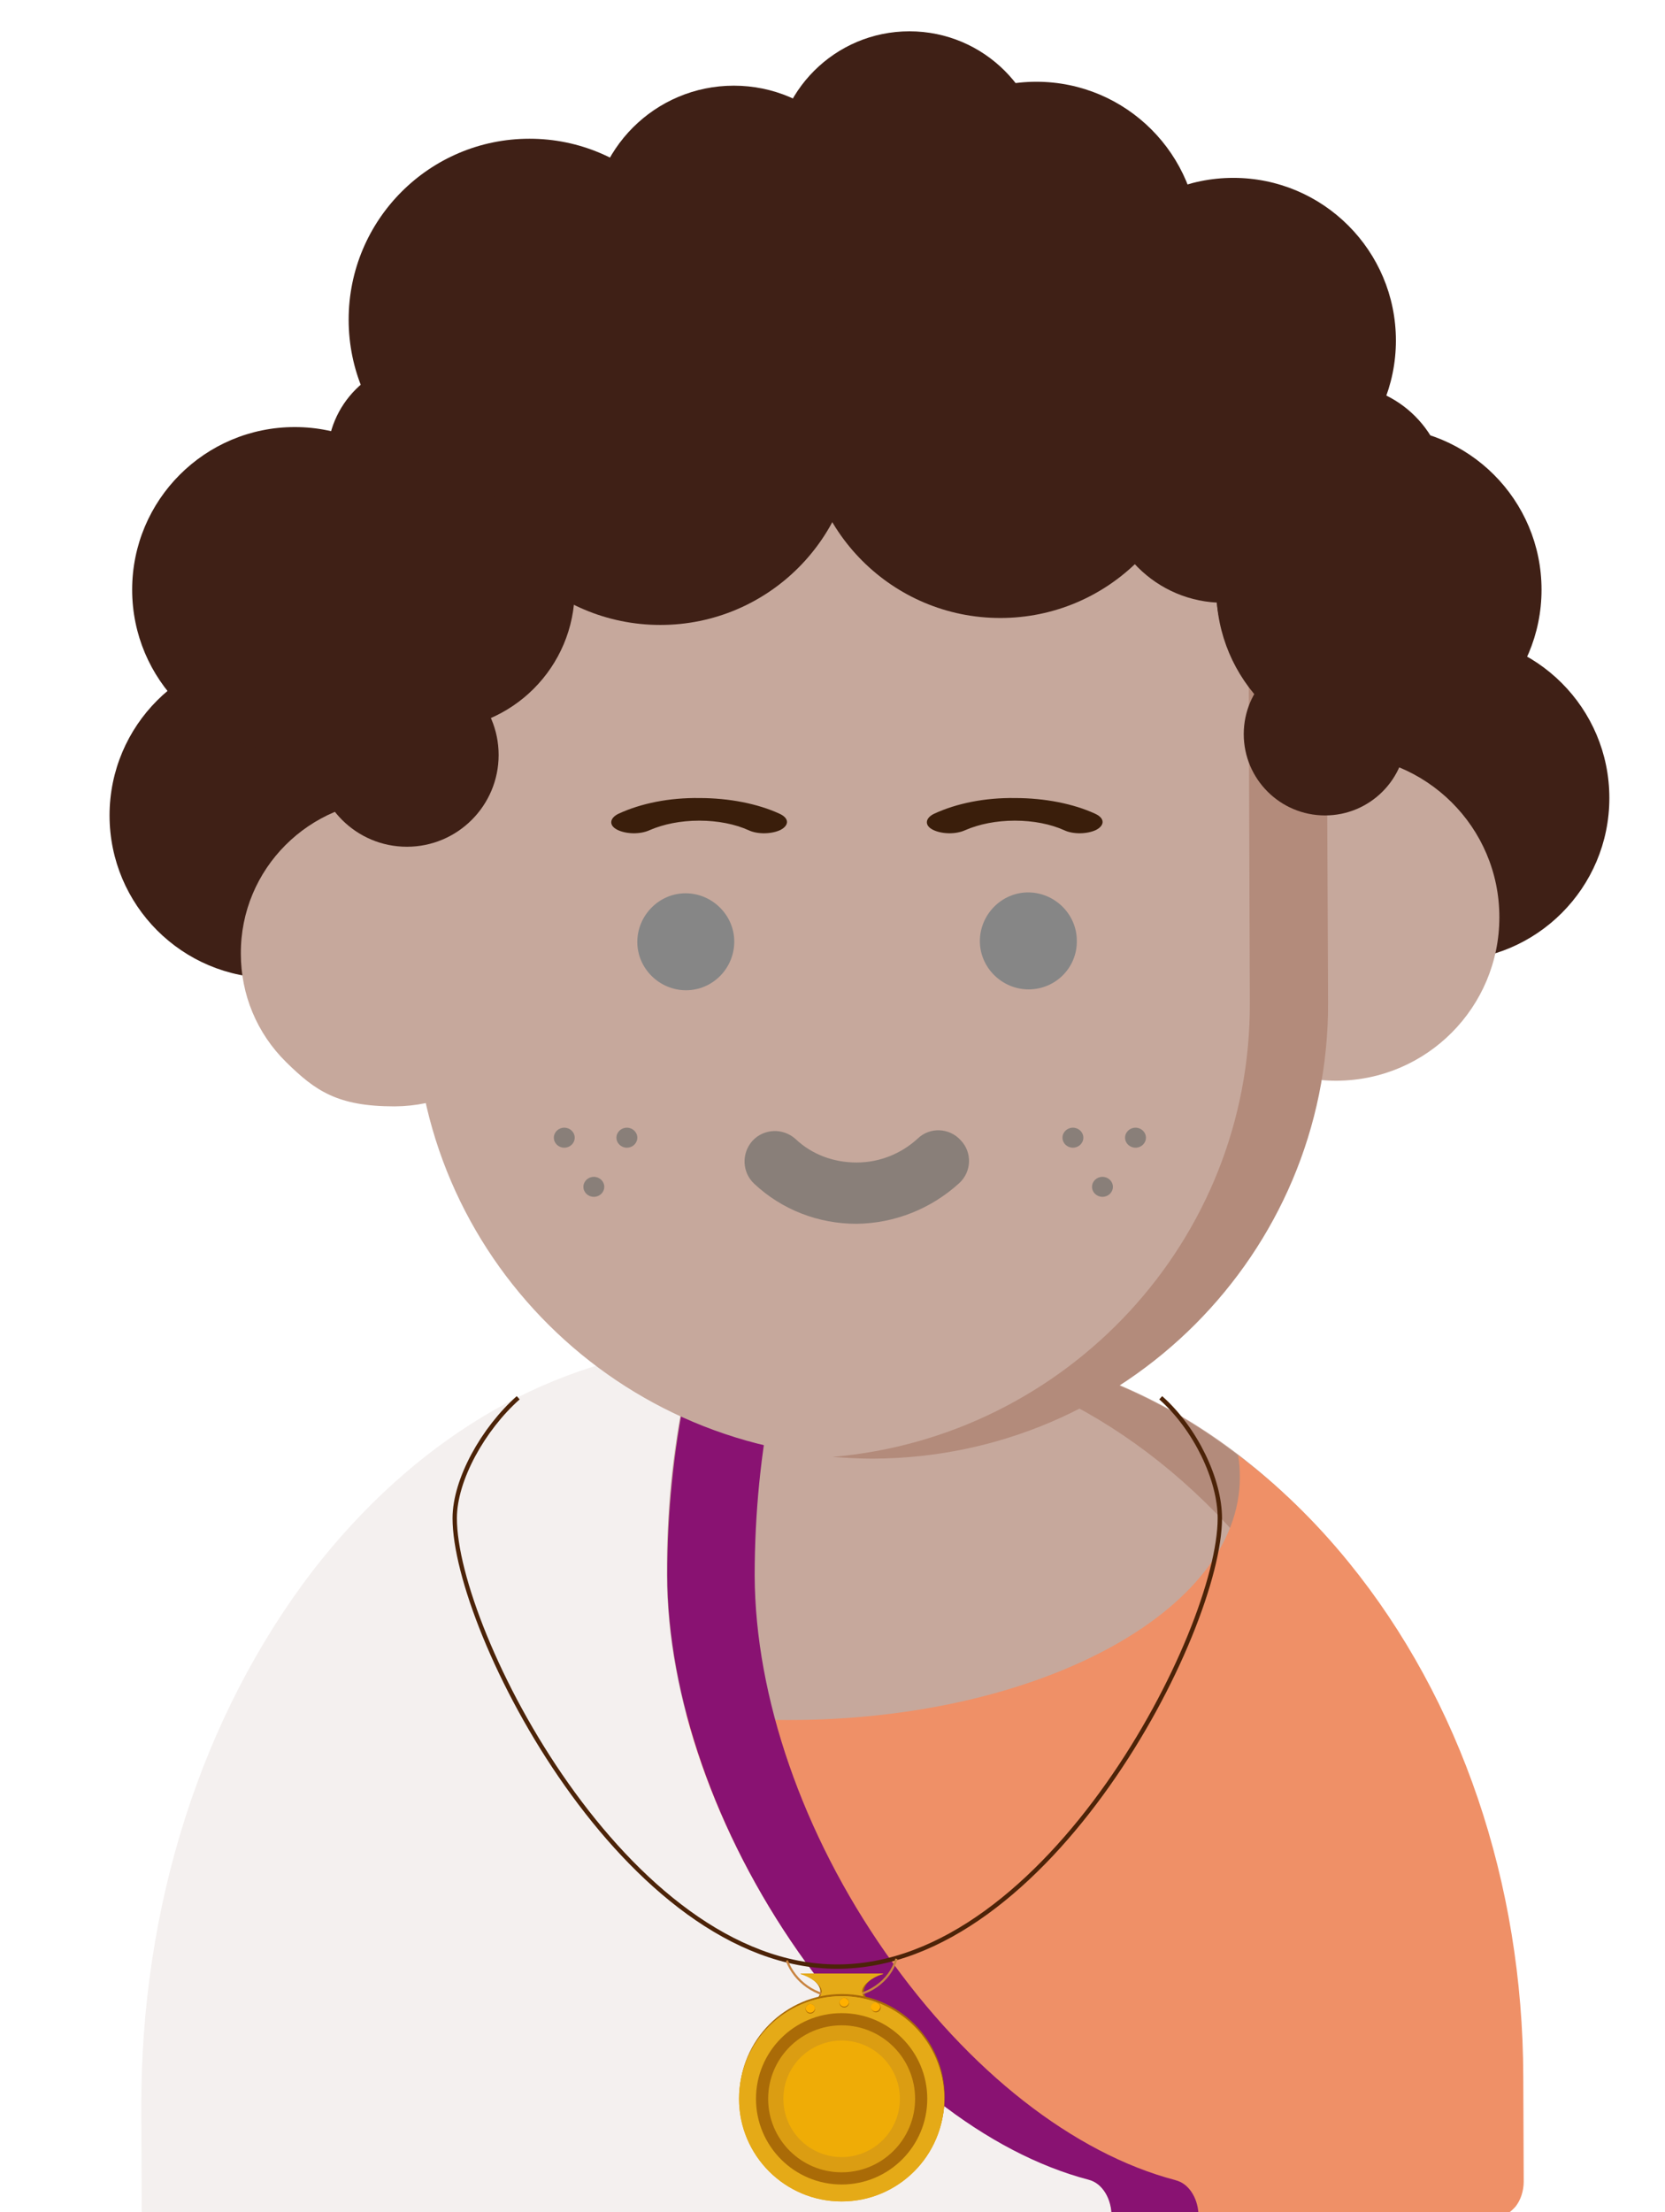 <?xml version="1.0" encoding="utf-8"?>
<!-- Generator: Adobe Illustrator 19.0.0, SVG Export Plug-In . SVG Version: 6.00 Build 0)  -->
<svg version="1.1" id="Layer_1" xmlns="http://www.w3.org/2000/svg" xmlns:xlink="http://www.w3.org/1999/xlink" x="0px" y="0px"
	 viewBox="-114 142.3 383 508.7" style="enable-background:new -114 142.3 383 508.7;" xml:space="preserve">
<style type="text/css">
	.st0{fill:#3F2016;}
	.st1{fill:#C6A89C;}
	.st2{fill:#B38B7B;}
	.st3{fill:#EF9067;}
	.st4{fill:#F4F0EF;}
	.st5{fill:#891272;}
	.st6{fill:none;}
	.st7{fill:none;stroke:#4C2308;stroke-miterlimit:10;}
	.st8{fill:#AA6B07;}
	.st9{fill:none;stroke:#C98441;stroke-width:0.5;stroke-miterlimit:10;}
	.st10{fill:#E5AA17;}
	.st11{fill:#DB9D12;}
	.st12{fill:#FFB000;}
	.st13{fill:#EFAC06;}
	.st14{fill:#897F79;}
	.st15{fill:#868686;}
	.st16{fill:#3A1E0B;}
</style>
<ellipse class="st0" cx="218.8" cy="325.8" rx="37.4" ry="37.4"/>
<ellipse class="st0" cx="-51.4" cy="329.8" rx="37.4" ry="37.4"/>
<g>
	<ellipse class="st0" cx="85.4" cy="290.5" rx="124" ry="117.2"/>
	<path class="st1" d="M-77,651.8h307.8c1.2-0.3,2.2-1.1,3.2-2.2c1.2-1.5,1.9-3.6,1.9-5.8l-0.1-24.2c-0.1-44.7-14.4-86.9-40.2-118.6
		c-25.7-31.6-59.6-49.1-95.6-49.1c-0.2,0-0.2,0-0.4,0l-44.3,0.2c-36.1,0.1-70.1,17.8-95.7,49.8S-80.1,576.2-80,620.8l0.1,24.2
		C-80,647.9-78.8,650.4-77,651.8z"/>
	<path class="st2" d="M235.7,619.7c-0.1-44.7-14.4-86.9-40.2-118.6c-25.7-31.6-59.6-49.1-95.6-49.1c-0.2,0-0.2,0-0.4,0l-16.1,0.1
		c34.6,1.1,67.1,18.3,92,49c25.8,31.7,40,73.9,40.2,118.6l0.1,24.2c0,2.2-0.7,4.2-1.9,5.8c-0.8,1-1.9,1.9-3.2,2.2h20
		c1.2-0.3,2.2-1.1,3.2-2.2c1.2-1.5,1.9-3.6,1.9-5.8V619.7z"/>
	<g>
		<path id="XMLID_39_" class="st3" d="M236.4,619.8c-0.1-44.6-14.4-86.6-40.1-118.2c-7.8-9.6-16.4-17.9-25.5-24.7
			c0.3,1.7,0.4,3.4,0.4,5.1c0,30.8-46.5,55.8-103.8,55.8c-48.8,0-89.6-18.1-100.9-42.4c-2.1,2.3-4.1,4.6-6.1,7.1
			c-25.6,31.8-39.6,73.9-39.5,118.6l0.1,24.1c0.1,2.8,1.2,5.2,3,6.7h307.4c1.2-0.3,2.2-1.1,3.2-2.2c1.2-1.5,1.9-3.6,1.9-5.8
			L236.4,619.8L236.4,619.8z"/>
	</g>
	<path class="st4" d="M136.3,643.3c-23.3-6.1-47.6-25-66.7-52.3s-30.2-58.9-30.2-86.7c-0.1-14.2,1.3-28.3,4.2-42.1
		c0.5-2.5,0.1-5.2-1.2-7.3c-0.6-0.9-1.3-1.7-2.2-2.3c0.8-0.1,1.6-0.2,2.4-0.3C10.7,455.9-19,473.8-42,503.4
		c-25.6,33.4-39.7,77.2-39.5,124l0.1,24.3h223.1C141.7,647.7,139.5,644.2,136.3,643.3z"/>
	<path class="st5" d="M42.5,455.1c1.2,2.1,1.7,4.8,1.2,7.3c-2.8,13.8-4.2,27.9-4.2,42.1c0.1,27.8,11.1,59.4,30.2,86.7
		c19.1,27.2,43.4,46.2,66.7,52.3c3.2,0.8,5.3,4.4,5.3,8.4h20c0-3.7-1.9-7.1-4.7-8.1c-0.2-0.1-0.4-0.1-0.6-0.2
		c-23.3-6.1-47.6-25-66.7-52.3s-30-58.9-30.1-86.7c0-14.3,1.4-28.4,4.2-42.1c0.5-2.6,0.1-5.2-1.2-7.3c-1.2-2.1-3.2-3.3-5.2-3.3h-3.1
		c-3.3,0-6.6,0.2-9.8,0.5c-0.2,0-0.2,0-0.4,0c-0.4,0-0.9,0.1-1.3,0.1c-0.8,0.1-1.6,0.2-2.4,0.3C41.1,453.3,41.9,454.2,42.5,455.1z"
		/>
	<line class="st6" x1="85.4" y1="614.7" x2="85.4" y2="614.4"/>
	<line class="st6" x1="84.6" y1="614.7" x2="84.6" y2="614.4"/>
	<path class="st7" d="M153,463.7c8,7.1,13.6,18.8,13.6,27.7c0,26-39.4,103.1-88,103.1s-88-77.1-88-103.1c0-8.9,6.6-20.6,14.6-27.7"
		/>
	<g>
		<path class="st8" d="M89.2,603.6c-0.1,0.1-0.3,0.1-0.5,0.1h-18c-0.2,0-0.4,0-0.5-0.1c2.7-0.6,4.5-1.9,4.5-3.4s-1.8-3.3-4.5-4
			c0.1-0.1,0.3-0.1,0.5-0.1h18c0.2,0,0.4,0,0.5,0.1c-2.7,0.6-4.5,2.5-4.5,4S86.6,602.9,89.2,603.6z"/>
		<path class="st9" d="M67,593.1c1.8,4.8,6.6,8.4,12.4,8.4c6.2,0,11.3-3.6,12.8-8.8"/>
		<path class="st10" d="M88.4,603.6c-0.1,0.1-0.3,0.1-0.5,0.1H71.4c-0.2,0-0.3,0-0.5-0.1c2.4-0.6,4.1-1.9,4.1-3.4s-2.5-3.3-4.9-4
			c0.2-0.2,1.1-0.1,1.3-0.1h16.5c0.2,0,1.1-0.1,1.3,0.1c-2.4,0.6-4.9,2.5-4.9,4C84.3,601.7,86,602.9,88.4,603.6z"/>
		<path class="st8" d="M79.7,600.8c-13,0-23.6,10.6-23.6,23.6c0,13.1,10.6,23.6,23.6,23.6c13.1,0,23.6-10.6,23.6-23.6
			S92.7,600.8,79.7,600.8z M79.7,644.2c-10.9,0-19.7-8.8-19.7-19.7s8.8-19.6,19.7-19.6s19.7,8.8,19.7,19.6
			C99.4,635.3,90.6,644.2,79.7,644.2z"/>
		<ellipse class="st10" cx="79.6" cy="624.9" rx="23.6" ry="23.6"/>
		<ellipse class="st10" cx="79.6" cy="624.9" rx="23.6" ry="23.6"/>
		<ellipse class="st8" cx="79.6" cy="624.9" rx="19.7" ry="19.7"/>
		<ellipse class="st11" cx="79.6" cy="624.9" rx="16.9" ry="16.9"/>
		<g>
			<path class="st8" d="M73.5,604.2c0,0.6-0.5,1.1-1.1,1.1s-1.1-0.5-1.1-1.1v-0.1c0.1-0.5,0.5-1,1.1-1S73.4,603.5,73.5,604.2
				L73.5,604.2z"/>
			<path class="st8" d="M81.3,602.8c0,0.6-0.5,1.1-1.1,1.1s-1.1-0.5-1.1-1.1v-0.1c0.1-0.5,0.5-1,1.1-1s1,0.4,1.1,1V602.8z"/>
			<path class="st8" d="M88.6,603.9c0,0.6-0.5,1.1-1.1,1.1s-1.1-0.5-1.1-1.1v-0.1c0.1-0.5,0.5-1,1.1-1s1,0.4,1.1,1
				C88.6,603.9,88.6,603.9,88.6,603.9z"/>
			<path class="st12" d="M73.5,604.1c-0.1,0.5-0.5,1-1.1,1s-1-0.4-1.1-1c0.1-0.5,0.5-1,1.1-1C72.9,603.1,73.4,603.4,73.5,604.1z"/>
			<path class="st12" d="M81.3,602.7c-0.1,0.5-0.5,1-1.1,1s-1-0.4-1.1-1c0.1-0.5,0.5-1,1.1-1C80.7,601.7,81.2,602.2,81.3,602.7z"/>
			<path class="st12" d="M88.5,603.8c-0.1,0.5-0.5,1-1.1,1s-1-0.4-1.1-1c0.1-0.5,0.5-1,1.1-1S88.5,603.3,88.5,603.8z"/>
		</g>
		<ellipse class="st13" cx="79.6" cy="624.9" rx="13.4" ry="13.4"/>
	</g>
	<path class="st1" d="M-23.3,326.2C-23.4,326.2-23.4,326.2-23.3,326.2c-19.6,0.1-35.4,15.9-35.3,35.4c0,9.4,3.7,18.3,10.4,24.9
		s11.8,10.2,24.9,10.2h0.1c19.5-0.1,35.3-15.9,35.2-35.4C11.9,342-3.9,326.2-23.3,326.2z"/>
	<path class="st1" d="M193.5,315.9c-0.1,0-0.1,0-0.2,0c-20.7,0.1-37.4,16.9-37.4,37.6c0,10,3.9,19.4,11,26.4s16.5,10.9,26.4,10.9
		h0.2c20.7-0.1,37.4-16.9,37.4-37.6S214.1,315.9,193.5,315.9z"/>
	<path class="st1" d="M191.1,284.7c-0.1-27.5-10.7-45.7-32.8-55.7c-19.7-9.1-46.5-10.2-72.5-10.2c-25.9,0.1-52.7,1.4-72.4,10.6
		c-21.9,10.2-32.4,28.5-32.3,55.9l0.3,88.1c0.2,57.5,47.2,104.1,104.9,104.1h0.3c58-0.2,104.9-47.2,104.7-104.8L191.1,284.7z"/>
	<path class="st14" d="M83,423.7c-8.7,0-17.1-3.2-23.5-9.2c-2.8-2.6-3-7-0.4-9.9c2.6-2.8,7-3,9.9-0.4c3.8,3.6,8.8,5.4,14,5.4h0.1
		c5.2,0,10.2-2,14-5.5c2.8-2.7,7.3-2.5,9.9,0.4c2.7,2.8,2.5,7.3-0.4,9.9C100.2,420.2,91.9,423.6,83,423.7
		C83.1,423.7,83,423.7,83,423.7z"/>
	<path class="st15" d="M54.9,358.8c0-6.1-5.1-11.1-11.2-11.1s-11.1,5.1-11.1,11.2c0,6.1,5.1,11.1,11.2,11.1
		C49.9,370,54.9,365,54.9,358.8z"/>
	<path class="st15" d="M133.7,358.6c0-6.1-5.1-11.1-11.2-11.1s-11.1,5.1-11.1,11.2s5.1,11.1,11.2,11.1
		C128.8,369.8,133.8,364.8,133.7,358.6z"/>
	<path class="st2" d="M191.1,284.7c-0.1-27.5-10.7-45.7-32.8-55.7c-19.7-9.1-46.5-10.2-72.5-10.2c-2.4,0-4.9,0-7.3,0.1
		c22.5,0.4,44.7,2.3,61.9,10.2c21.9,10.1,32.7,28.3,32.8,55.7l0.3,88.1c0.2,54.7-42.1,99.8-96,104.4c3,0.2,6,0.4,9,0.4h0.3
		c57.9-0.2,104.8-47.2,104.7-104.7L191.1,284.7z"/>
	<ellipse class="st14" cx="15.8" cy="403.9" rx="2.4" ry="2.3"/>
	<ellipse class="st14" cx="30.2" cy="403.9" rx="2.4" ry="2.3"/>
	<ellipse class="st14" cx="22.6" cy="415.2" rx="2.4" ry="2.3"/>
	<ellipse class="st14" cx="132.8" cy="403.9" rx="2.4" ry="2.3"/>
	<ellipse class="st14" cx="147.2" cy="403.9" rx="2.4" ry="2.3"/>
	<ellipse class="st14" cx="139.6" cy="415.2" rx="2.4" ry="2.3"/>
	<ellipse class="st0" cx="-20.4" cy="315.9" rx="21.1" ry="21.1"/>
	<ellipse class="st0" cx="-14" cy="277.9" rx="32.2" ry="32.2"/>
	<ellipse class="st0" cx="-16.4" cy="247.6" rx="22.3" ry="22.3"/>
	<ellipse class="st0" cx="37.9" cy="241.1" rx="44.9" ry="44.9"/>
	<ellipse class="st0" cx="116.1" cy="239.5" rx="44.9" ry="44.9"/>
	<ellipse class="st0" cx="190.8" cy="311.1" rx="18.7" ry="18.7"/>
	<ellipse class="st0" cx="190.7" cy="278.6" rx="24.9" ry="24.9"/>
	<ellipse class="st0" cx="193.9" cy="255.6" rx="24.9" ry="24.9"/>
	<ellipse class="st0" cx="167.4" cy="253.1" rx="27.8" ry="27.8"/>
	<ellipse class="st0" cx="54.8" cy="194.8" rx="32.8" ry="32.8"/>
	<ellipse class="st0" cx="7.8" cy="215.8" rx="41.6" ry="41.6"/>
	<ellipse class="st0" cx="124.4" cy="198.5" rx="37.4" ry="37.4"/>
	<ellipse class="st0" cx="169.7" cy="220.6" rx="37.4" ry="37.4"/>
	<ellipse class="st0" cx="95.2" cy="180.5" rx="31" ry="31"/>
	<path class="st16" d="M46.9,325.8c6.8,0,13.4,1.3,18.4,3.6c2.2,1,2.3,2.6,0.3,3.7c-2,1-5.3,1.1-7.4,0.1c-3.1-1.4-7.1-2.2-11.3-2.2
		h-0.1c-4.2,0-8.2,0.8-11.4,2.2c-2.2,1-5.4,0.9-7.4-0.1s-1.8-2.7,0.3-3.7C33.5,327,40,325.7,46.9,325.8
		C46.8,325.8,46.9,325.8,46.9,325.8z"/>
	<path class="st16" d="M119.5,325.8c6.8,0,13.4,1.3,18.4,3.6c2.2,1,2.3,2.6,0.3,3.7c-2,1-5.3,1.1-7.4,0.1c-3.1-1.4-7.1-2.2-11.3-2.2
		h-0.1c-4.2,0-8.2,0.8-11.4,2.2c-2.2,1-5.4,0.9-7.4-0.1s-1.8-2.7,0.3-3.7C106.1,327,112.6,325.7,119.5,325.8
		C119.4,325.8,119.5,325.8,119.5,325.8z"/>
</g>
<ellipse class="st0" cx="203.2" cy="277.9" rx="37.4" ry="37.4"/>
<ellipse class="st0" cx="-46.2" cy="277.9" rx="37.4" ry="37.4"/>
</svg>
